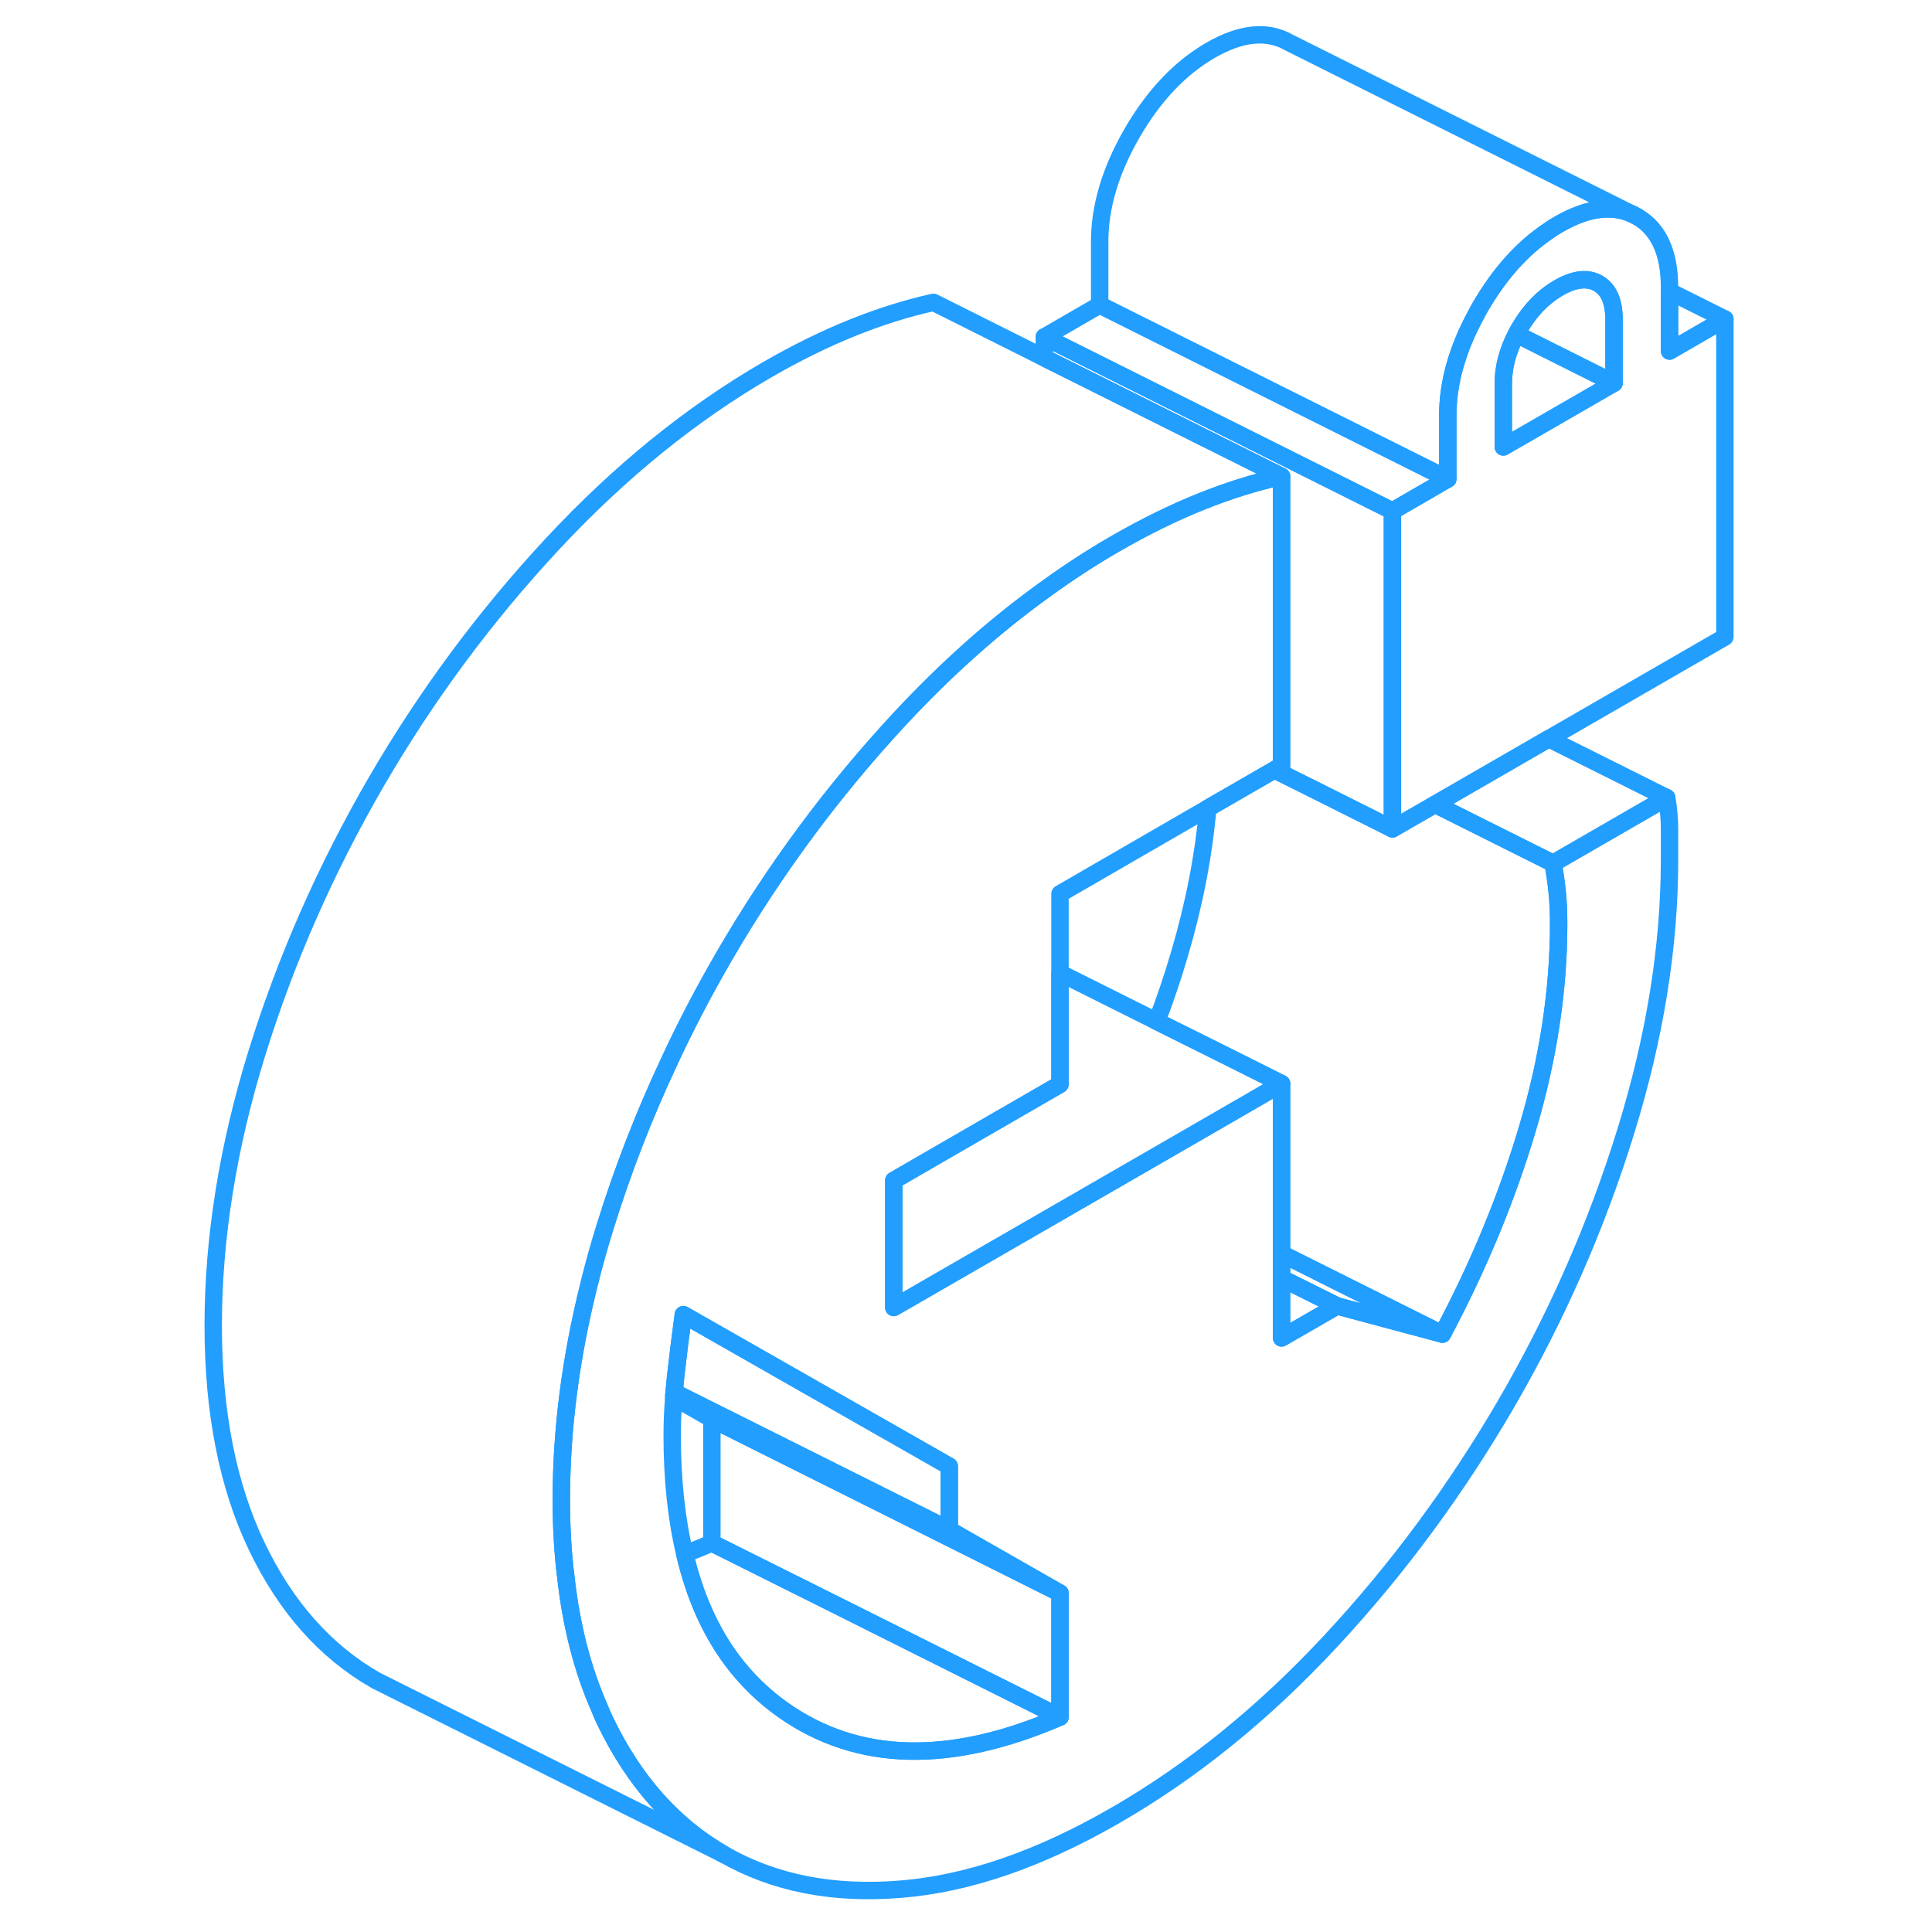 <svg width="48" height="48" viewBox="0 0 92 111" fill="none" xmlns="http://www.w3.org/2000/svg" stroke-width="1px" stroke-linecap="round" stroke-linejoin="round"><path d="M86.42 20.17V16.52C86.42 14.51 85.79 13.15 84.55 12.44C83.3 11.73 81.8 11.88 80.05 12.89C79.85 13 79.66 13.12 79.47 13.26C77.97 14.26 76.66 15.72 75.55 17.63C75.47 17.77 75.39 17.91 75.32 18.05C74.23 20.05 73.68 21.99 73.68 23.87V27.52L70.5 29.36V47.62L72.95 46.21L79.48 42.44L89.6 36.6V18.33L86.42 20.17ZM83.23 22.01L76.87 25.68V22.03C76.87 21.1 77.12 20.15 77.62 19.2C77.67 19.1 77.72 19 77.78 18.9C78.39 17.85 79.15 17.06 80.05 16.54C80.95 16.02 81.71 15.93 82.32 16.28C82.93 16.63 83.23 17.32 83.23 18.36V22.01Z" stroke="#229EFF" stroke-linejoin="round"/><path d="M83.23 22.01L76.87 25.68V22.03C76.87 21.1 77.12 20.15 77.62 19.2L83.23 22.01Z" stroke="#229EFF" stroke-linejoin="round"/><path d="M83.23 18.36V22.01L77.62 19.2C77.67 19.1 77.72 19 77.78 18.9C78.39 17.85 79.15 17.06 80.05 16.54C80.95 16.02 81.71 15.93 82.32 16.28C82.93 16.63 83.23 17.32 83.23 18.36Z" stroke="#229EFF" stroke-linejoin="round"/><path d="M86.26 45.83L79.73 49.6C79.84 50.21 79.92 50.77 79.97 51.29C80.02 51.81 80.05 52.4 80.05 53.07C80.05 56.9 79.45 60.83 78.26 64.83C77.07 68.84 75.43 72.78 73.37 76.65L67.32 75.03L64.13 76.87V62.26L60.24 64.51L55.06 67.5L53.76 68.25L41.85 75.12V67.82L44.13 66.5L51.4 62.3V51.35L59.89 46.44L63.72 44.23L64.13 43.99V27.37C62.6 27.71 61.04 28.2 59.48 28.83C57.91 29.46 56.28 30.26 54.58 31.24C53.19 32.04 51.83 32.93 50.5 33.9C47.64 35.96 44.89 38.41 42.25 41.24C38.38 45.4 34.99 49.97 32.1 54.95C30.94 56.95 29.88 58.97 28.93 61.03C27.48 64.12 26.26 67.27 25.26 70.5C24.91 71.62 24.6 72.74 24.33 73.84C23.28 78.05 22.75 82.15 22.75 86.15C22.75 87.71 22.83 89.2 23.01 90.61C23.32 93.41 23.97 95.93 24.95 98.15C25.04 98.39 25.15 98.63 25.26 98.86C26.93 102.34 29.21 104.9 32.1 106.55C34.99 108.2 38.38 108.86 42.25 108.54C46.12 108.23 50.23 106.81 54.58 104.3C58.99 101.76 63.11 98.42 66.96 94.28C70.81 90.14 74.17 85.58 77.07 80.59C79.96 75.6 82.24 70.4 83.91 64.99C85.58 59.59 86.42 54.39 86.42 49.39V47.57C86.42 47.02 86.36 46.44 86.26 45.83ZM51.4 98.65C45.09 101.38 39.8 101.26 35.53 98.27C34.39 97.47 33.4 96.51 32.56 95.39C31.31 93.71 30.4 91.67 29.84 89.27C29.36 87.26 29.12 84.99 29.12 82.47C29.12 81.76 29.15 81.03 29.21 80.28C29.21 80.19 29.21 80.09 29.23 79.99C29.26 79.69 29.29 79.38 29.32 79.07C29.45 77.9 29.6 76.72 29.76 75.53L45.04 84.24V87.9L51.4 91.53V98.65Z" stroke="#229EFF" stroke-linejoin="round"/><path d="M80.05 53.07C80.05 56.9 79.45 60.83 78.26 64.83C77.07 68.84 75.43 72.78 73.37 76.65L64.13 72.03V62.26L61.74 61.06L56.96 58.68C57.45 57.41 57.88 56.12 58.26 54.83C59.1 51.99 59.65 49.19 59.89 46.44L63.72 44.23L66.03 45.38L70.5 47.62L72.95 46.21L79.73 49.6C79.84 50.21 79.92 50.77 79.97 51.29C80.02 51.81 80.05 52.4 80.05 53.07Z" stroke="#229EFF" stroke-linejoin="round"/><path d="M51.4 91.53L43.59 87.62L31.4 81.53L29.21 80.28C29.21 80.19 29.21 80.09 29.23 79.99L43.91 87.33L45.04 87.9L51.4 91.53Z" stroke="#229EFF" stroke-linejoin="round"/><path d="M51.4 91.53V98.65L38.15 92.02L31.4 88.65V81.53L43.59 87.62L51.4 91.53Z" stroke="#229EFF" stroke-linejoin="round"/><path d="M51.4 98.65C45.09 101.38 39.8 101.26 35.53 98.27C34.39 97.47 33.4 96.51 32.56 95.39C31.31 93.71 30.4 91.67 29.84 89.27C30.35 89.09 30.87 88.88 31.4 88.65L38.15 92.02L51.4 98.65Z" stroke="#229EFF" stroke-linejoin="round"/><path d="M45.04 84.24V87.9L43.91 87.329L29.23 79.99C29.26 79.689 29.29 79.379 29.32 79.07C29.45 77.9 29.6 76.719 29.76 75.529L45.04 84.24Z" stroke="#229EFF" stroke-linejoin="round"/><path d="M64.13 27.37C62.6 27.71 61.04 28.2 59.48 28.83C57.91 29.46 56.28 30.26 54.58 31.24C53.19 32.04 51.83 32.93 50.5 33.9C47.64 35.96 44.89 38.41 42.25 41.24C38.38 45.4 34.99 49.97 32.1 54.95C30.94 56.95 29.88 58.97 28.93 61.03C27.48 64.12 26.26 67.27 25.26 70.5C24.91 71.62 24.6 72.74 24.33 73.84C23.28 78.05 22.75 82.15 22.75 86.15C22.75 87.71 22.83 89.2 23.01 90.61C23.32 93.41 23.97 95.93 24.95 98.15C25.04 98.39 25.15 98.63 25.26 98.86C26.93 102.34 29.21 104.9 32.1 106.55L12.1 96.55C9.21 94.9 6.93 92.34 5.26 88.86C3.59 85.38 2.75 81.14 2.75 76.15C2.75 71.16 3.59 65.88 5.26 60.5C6.93 55.12 9.21 49.94 12.1 44.95C14.99 39.97 18.38 35.4 22.25 31.24C26.12 27.09 30.23 23.76 34.58 21.24C36.28 20.26 37.91 19.46 39.48 18.83C41.04 18.2 42.6 17.71 44.13 17.37L50.5 20.56L64.13 27.37Z" stroke="#229EFF" stroke-linejoin="round"/><path d="M70.5 29.36V47.62L66.03 45.38L63.72 44.23L64.13 43.99V27.37L50.5 20.56V19.36L70.5 29.36Z" stroke="#229EFF" stroke-linejoin="round"/><path d="M73.68 27.52L70.5 29.36L50.5 19.36L53.68 17.52L69.6 25.48L73.68 27.52Z" stroke="#229EFF" stroke-linejoin="round"/><path d="M84.55 12.44C83.3 11.73 81.8 11.88 80.05 12.89C79.85 13 79.66 13.12 79.47 13.26C77.97 14.26 76.66 15.72 75.55 17.63C75.47 17.77 75.39 17.91 75.32 18.05C74.23 20.05 73.68 21.99 73.68 23.87V27.52L69.6 25.48L53.68 17.52V13.87C53.68 11.86 54.31 9.78 55.55 7.63C56.8 5.48 58.3 3.9 60.05 2.89C61.8 1.88 63.3 1.73 64.55 2.44L84.55 12.44Z" stroke="#229EFF" stroke-linejoin="round"/><path d="M89.6 18.33L86.42 20.17V16.74L89.6 18.33Z" stroke="#229EFF" stroke-linejoin="round"/><path d="M86.26 45.83L79.73 49.6L72.95 46.21L79.48 42.44L86.26 45.83Z" stroke="#229EFF" stroke-linejoin="round"/><path d="M64.13 62.26L60.24 64.51L55.06 67.5L53.76 68.25L41.85 75.12V67.82L44.13 66.5L51.4 62.3V55.9L56.96 58.68L61.74 61.06L64.13 62.26Z" stroke="#229EFF" stroke-linejoin="round"/><path d="M67.32 75.03L64.13 76.87V73.44L67.32 75.03Z" stroke="#229EFF" stroke-linejoin="round"/><path d="M73.37 76.65L67.32 75.029L64.13 73.439V72.029L73.37 76.65Z" stroke="#229EFF" stroke-linejoin="round"/></svg>